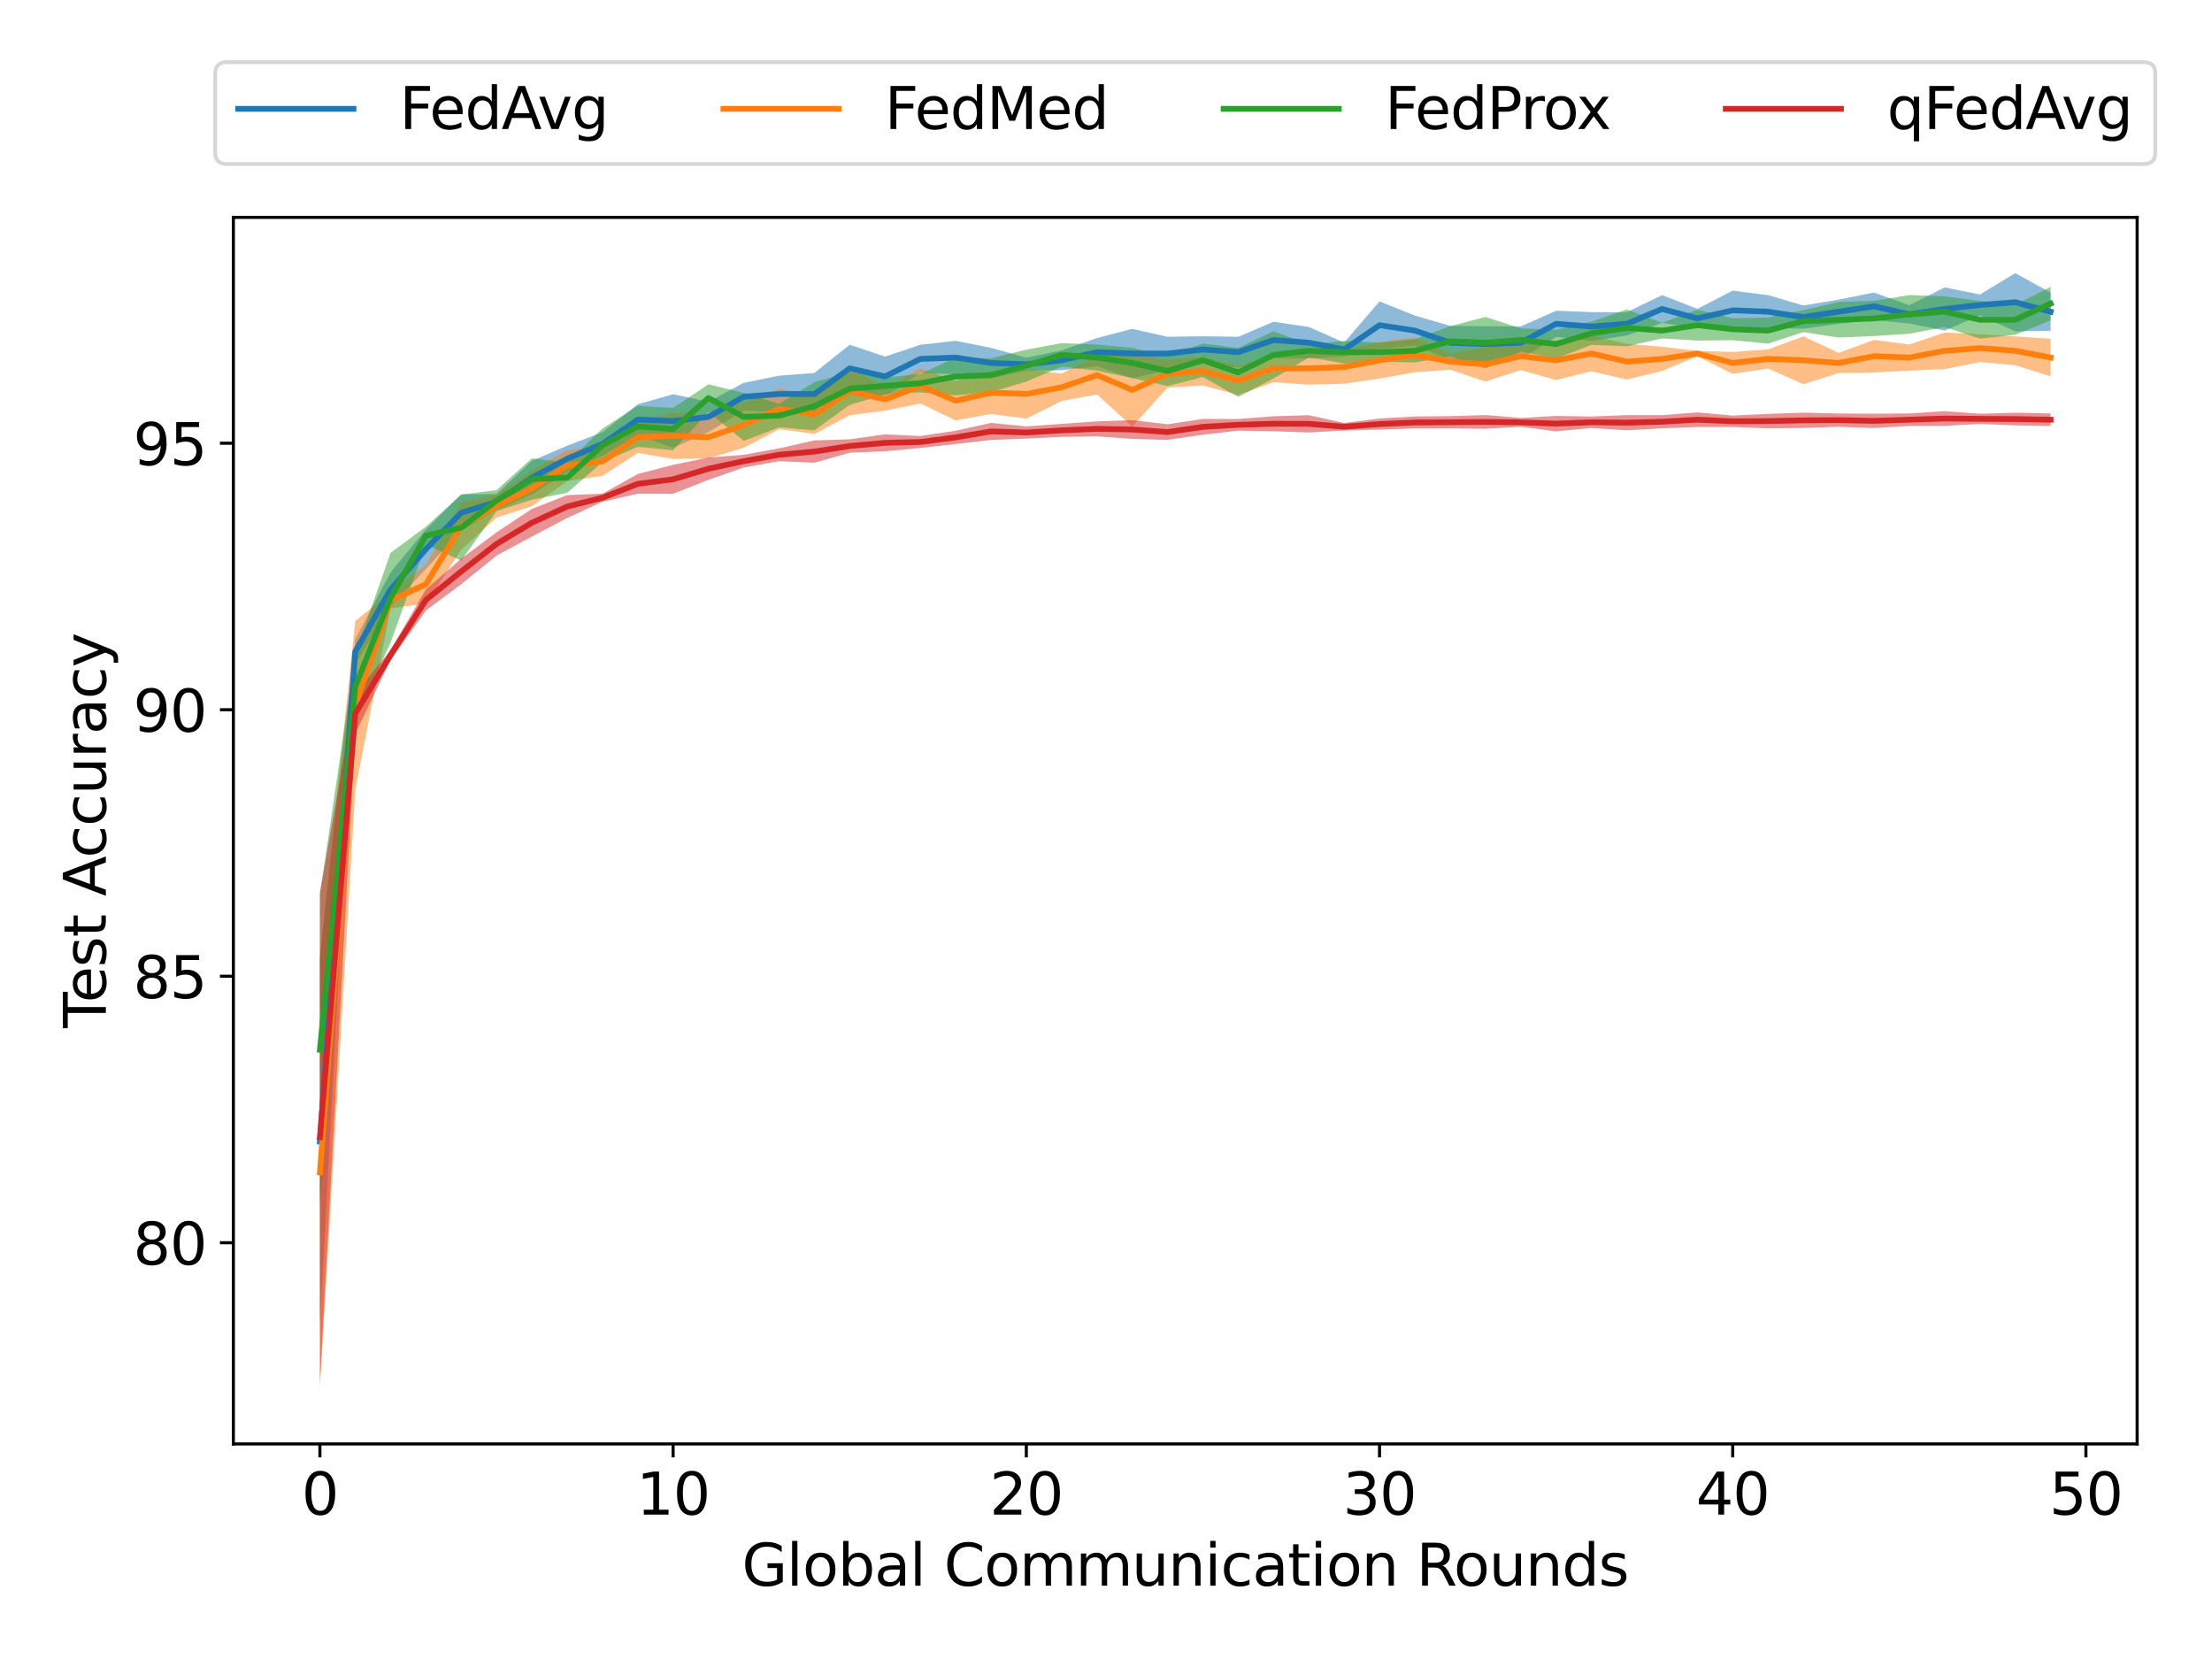 <?xml version="1.0" encoding="utf-8" standalone="no"?>
<!DOCTYPE svg PUBLIC "-//W3C//DTD SVG 1.1//EN"
  "http://www.w3.org/Graphics/SVG/1.1/DTD/svg11.dtd">
<svg height="432pt" version="1.1" viewBox="0 0 576 432" width="576pt" xmlns="http://www.w3.org/2000/svg" xmlns:xlink="http://www.w3.org/1999/xlink">
 <defs>
  <style type="text/css">*{stroke-linecap:butt;stroke-linejoin:round;}</style>
 </defs>
 <g id="figure_1">
  <g id="patch_1">
   <path d="M 0 432 
L 576 432 
L 576 0 
L 0 0 
z
" style="fill:#ffffff;"/>
  </g>
  <g id="axes_1">
   <g id="patch_2">
    <path d="M 60.77 376 
L 556.505 376 
L 556.505 56.602 
L 60.77 56.602 
z
" style="fill:#ffffff;"/>
   </g>
   <g id="PolyCollection_1">
    <path clip-path="url(#p94451d285b)" d="M 83.303 249.501 
L 83.303 345.005 
L 92.501 172.966 
L 101.698 158.045 
L 110.895 148.144 
L 120.093 138.284 
L 129.29 132.755 
L 138.487 128.771 
L 147.685 122.87 
L 156.882 118.661 
L 166.079 113.28 
L 175.277 116.599 
L 184.474 112.515 
L 193.671 106.918 
L 202.868 107.364 
L 212.066 108.086 
L 221.263 102.068 
L 230.46 103.194 
L 239.658 97.147 
L 248.855 97.471 
L 258.052 98.46 
L 267.25 96.589 
L 276.447 96.396 
L 285.644 95.391 
L 294.842 98.478 
L 304.039 96.417 
L 313.236 94.445 
L 322.433 95.712 
L 331.631 93.309 
L 340.828 93.343 
L 350.025 92.794 
L 359.223 90.865 
L 368.42 89.996 
L 377.617 93.634 
L 386.815 94.232 
L 396.012 93.491 
L 405.209 87.733 
L 414.407 88.781 
L 423.604 87.349 
L 432.801 84.079 
L 441.998 85.406 
L 451.196 85.953 
L 460.393 85.468 
L 469.59 85.592 
L 478.788 84.307 
L 487.985 83.342 
L 497.182 84.25 
L 506.38 86.084 
L 515.577 82.129 
L 524.774 86.29 
L 533.972 86.134 
L 533.972 76.195 
L 533.972 76.195 
L 524.774 71.12 
L 515.577 76.686 
L 506.38 74.84 
L 497.182 79.484 
L 487.985 76.176 
L 478.788 78.022 
L 469.59 79.547 
L 460.393 76.861 
L 451.196 75.673 
L 441.998 80.437 
L 432.801 76.844 
L 423.604 81.304 
L 414.407 81.278 
L 405.209 80.92 
L 396.012 85 
L 386.815 84.962 
L 377.617 84.857 
L 368.42 82.171 
L 359.223 78.492 
L 350.025 89.211 
L 340.828 85.148 
L 331.631 83.777 
L 322.433 87.699 
L 313.236 87.56 
L 304.039 87.696 
L 294.842 85.635 
L 285.644 88.02 
L 276.447 91.232 
L 267.25 93.146 
L 258.052 90.572 
L 248.855 88.751 
L 239.658 89.777 
L 230.46 92.866 
L 221.263 89.775 
L 212.066 97.109 
L 202.868 97.832 
L 193.671 99.683 
L 184.474 104.627 
L 175.277 102.651 
L 166.079 105.267 
L 156.882 112.535 
L 147.685 116.056 
L 138.487 119.994 
L 129.29 128.658 
L 120.093 128.751 
L 110.895 137.864 
L 101.698 149.046 
L 92.501 166.45 
L 83.303 249.501 
z
" style="fill:#1f77b4;fill-opacity:0.5;"/>
   </g>
   <g id="PolyCollection_2">
    <path clip-path="url(#p94451d285b)" d="M 83.303 249.186 
L 83.303 361.482 
L 92.501 205.834 
L 101.698 158.405 
L 110.895 157.183 
L 120.093 143.157 
L 129.29 134.783 
L 138.487 131.828 
L 147.685 125.287 
L 156.882 123.917 
L 166.079 117.939 
L 175.277 119.535 
L 184.474 119.352 
L 193.671 116.6 
L 202.868 111.745 
L 212.066 113.008 
L 221.263 108.121 
L 230.46 106.943 
L 239.658 105.071 
L 248.855 109.494 
L 258.052 107.802 
L 267.25 109.019 
L 276.447 104.424 
L 285.644 102.722 
L 294.842 111.076 
L 304.039 100.91 
L 313.236 100.376 
L 322.433 102.836 
L 331.631 99.539 
L 340.828 100.167 
L 350.025 99.931 
L 359.223 98.58 
L 368.42 96.935 
L 377.617 96.273 
L 386.815 99.367 
L 396.012 96.377 
L 405.209 98.954 
L 414.407 96.692 
L 423.604 98.826 
L 432.801 96.605 
L 441.998 92.759 
L 451.196 97.371 
L 460.393 95.947 
L 469.59 100.04 
L 478.788 97.146 
L 487.985 97.005 
L 497.182 96.517 
L 506.38 96.12 
L 515.577 94.269 
L 524.774 95.106 
L 533.972 98.005 
L 533.972 88.217 
L 533.972 88.217 
L 524.774 87.603 
L 515.577 87.034 
L 506.38 86.588 
L 497.182 89.704 
L 487.985 88.514 
L 478.788 91.887 
L 469.59 87.587 
L 460.393 90.978 
L 451.196 91.662 
L 441.998 91.354 
L 432.801 90.32 
L 423.604 89.504 
L 414.407 87.422 
L 405.209 88.674 
L 396.012 89.142 
L 386.815 90.368 
L 377.617 92.057 
L 368.42 87.881 
L 359.223 89.047 
L 350.025 91.21 
L 340.828 91.676 
L 331.631 92.304 
L 322.433 95.332 
L 313.236 92.873 
L 304.039 93.744 
L 294.842 92.011 
L 285.644 92.636 
L 276.447 97.258 
L 267.25 96.176 
L 258.052 96.691 
L 248.855 99.214 
L 239.658 95.908 
L 230.46 101.063 
L 221.263 95.669 
L 212.066 102.728 
L 202.868 101.181 
L 193.671 104.758 
L 184.474 108.33 
L 175.277 107.445 
L 166.079 109.744 
L 156.882 116.414 
L 147.685 117.153 
L 138.487 122.558 
L 129.29 128.738 
L 120.093 130.905 
L 110.895 147.097 
L 101.698 154.307 
L 92.501 161.691 
L 83.303 249.186 
z
" style="fill:#ff7f0e;fill-opacity:0.5;"/>
   </g>
   <g id="PolyCollection_3">
    <path clip-path="url(#p94451d285b)" d="M 83.303 232.982 
L 83.303 313.738 
L 92.501 187.421 
L 101.698 167.339 
L 110.895 141.821 
L 120.093 145.989 
L 129.29 133.077 
L 138.487 130.108 
L 147.685 128.326 
L 156.882 120.31 
L 166.079 116.359 
L 175.277 117.244 
L 184.474 107.235 
L 193.671 114.817 
L 202.868 111.283 
L 212.066 112.045 
L 221.263 105.438 
L 230.46 102.712 
L 239.658 102.17 
L 248.855 102.949 
L 258.052 102.067 
L 267.25 99.376 
L 276.447 95.471 
L 285.644 96.517 
L 294.842 98.46 
L 304.039 100.537 
L 313.236 98.174 
L 322.433 103.359 
L 331.631 98.554 
L 340.828 93.075 
L 350.025 94.645 
L 359.223 94.19 
L 368.42 94.377 
L 377.617 92.839 
L 386.815 95.968 
L 396.012 91.566 
L 405.209 93.349 
L 414.407 89.809 
L 423.604 90.173 
L 432.801 88.132 
L 441.998 88.684 
L 451.196 88.587 
L 460.393 89.49 
L 469.59 86.479 
L 478.788 87.907 
L 487.985 87.503 
L 497.182 86.91 
L 506.38 85.171 
L 515.577 88.167 
L 524.774 87.185 
L 533.972 83.417 
L 533.972 74.696 
L 533.972 74.696 
L 524.774 79.36 
L 515.577 78.379 
L 506.38 77.158 
L 497.182 76.824 
L 487.985 78.34 
L 478.788 78.638 
L 469.59 80.77 
L 460.393 82.677 
L 451.196 82.878 
L 441.998 80.672 
L 432.801 84.035 
L 423.604 80.589 
L 414.407 83.764 
L 405.209 85.846 
L 396.012 85.521 
L 386.815 82.524 
L 377.617 84.95 
L 368.42 88.331 
L 359.223 89.221 
L 350.025 88.766 
L 340.828 89.633 
L 331.631 86.262 
L 322.433 90.593 
L 313.236 89.453 
L 304.039 92.712 
L 294.842 90.572 
L 285.644 89.704 
L 276.447 89.345 
L 267.25 91.062 
L 258.052 93.29 
L 248.855 93.111 
L 239.658 97.404 
L 230.46 98.267 
L 221.263 96.947 
L 212.066 99.475 
L 202.868 105.156 
L 193.671 102.325 
L 184.474 100.069 
L 175.277 106.222 
L 166.079 105.702 
L 156.882 111.589 
L 147.685 120.438 
L 138.487 119.359 
L 129.29 127.634 
L 120.093 128.776 
L 110.895 137.16 
L 101.698 143.968 
L 92.501 170.266 
L 83.303 232.982 
z
" style="fill:#2ca02c;fill-opacity:0.5;"/>
   </g>
   <g id="PolyCollection_4">
    <path clip-path="url(#p94451d285b)" d="M 83.303 232.348 
L 83.303 359.902 
L 92.501 191.089 
L 101.698 171.851 
L 110.895 158.974 
L 120.093 152.14 
L 129.29 144.695 
L 138.487 139.734 
L 147.685 134.892 
L 156.882 130.654 
L 166.079 128.568 
L 175.277 128.571 
L 184.474 124.96 
L 193.671 121.746 
L 202.868 120.096 
L 212.066 120.497 
L 221.263 117.892 
L 230.46 117.517 
L 239.658 116.644 
L 248.855 115.623 
L 258.052 114.561 
L 267.25 114.207 
L 276.447 113.76 
L 285.644 113.624 
L 294.842 114.286 
L 304.039 114.542 
L 313.236 113.203 
L 322.433 112.142 
L 331.631 112.295 
L 340.828 112.621 
L 350.025 112.109 
L 359.223 111.874 
L 368.42 111.57 
L 377.617 111.54 
L 386.815 111.663 
L 396.012 111.134 
L 405.209 112.323 
L 414.407 111.453 
L 423.604 112.041 
L 432.801 111.532 
L 441.998 111.186 
L 451.196 111.198 
L 460.393 111.529 
L 469.59 111.446 
L 478.788 111.125 
L 487.985 111.459 
L 497.182 110.917 
L 506.38 110.901 
L 515.577 110.395 
L 524.774 110.772 
L 533.972 110.926 
L 533.972 107.65 
L 533.972 107.65 
L 524.774 107.471 
L 515.577 107.736 
L 506.38 107.064 
L 497.182 107.659 
L 487.985 107.727 
L 478.788 107.673 
L 469.59 107.463 
L 460.393 107.769 
L 451.196 108.211 
L 441.998 107.39 
L 432.801 108.098 
L 423.604 108.089 
L 414.407 108.455 
L 405.209 108.307 
L 396.012 108.829 
L 386.815 108.078 
L 377.617 108.368 
L 368.42 108.449 
L 359.223 108.978 
L 350.025 110.131 
L 340.828 108.12 
L 331.631 108.391 
L 322.433 109.098 
L 313.236 109.092 
L 304.039 110.474 
L 294.842 109.397 
L 285.644 109.726 
L 276.447 110.368 
L 267.25 111.031 
L 258.052 110.122 
L 248.855 112.169 
L 239.658 113.535 
L 230.46 113.106 
L 221.263 114.396 
L 212.066 114.678 
L 202.868 116.744 
L 193.671 118.426 
L 184.474 119.153 
L 175.277 121.038 
L 166.079 123.428 
L 156.882 128.559 
L 147.685 128.929 
L 138.487 132.525 
L 129.29 138.611 
L 120.093 145.49 
L 110.895 153.478 
L 101.698 169.303 
L 92.501 180.599 
L 83.303 232.348 
z
" style="fill:#d62728;fill-opacity:0.5;"/>
   </g>
   <g id="matplotlib.axis_1">
    <g id="xtick_1">
     <g id="line2d_1">
      <defs>
       <path d="M 0 0 
L 0 3.5 
" id="m88a5eed5be" style="stroke:#000000;stroke-width:0.8;"/>
      </defs>
      <g>
       <use style="stroke:#000000;stroke-width:0.8;" x="83.303" xlink:href="#m88a5eed5be" y="376"/>
      </g>
     </g>
     <g id="text_1">
      <!-- 0 -->
      <g transform="translate(78.532 394.398)scale(0.15 -0.15)">
       <defs>
        <path d="M 2034 4250 
Q 1547 4250 1301 3770 
Q 1056 3291 1056 2328 
Q 1056 1369 1301 889 
Q 1547 409 2034 409 
Q 2525 409 2770 889 
Q 3016 1369 3016 2328 
Q 3016 3291 2770 3770 
Q 2525 4250 2034 4250 
z
M 2034 4750 
Q 2819 4750 3233 4129 
Q 3647 3509 3647 2328 
Q 3647 1150 3233 529 
Q 2819 -91 2034 -91 
Q 1250 -91 836 529 
Q 422 1150 422 2328 
Q 422 3509 836 4129 
Q 1250 4750 2034 4750 
z
" id="DejaVuSans-30" transform="scale(0.016)"/>
       </defs>
       <use xlink:href="#DejaVuSans-30"/>
      </g>
     </g>
    </g>
    <g id="xtick_2">
     <g id="line2d_2">
      <g>
       <use style="stroke:#000000;stroke-width:0.8;" x="175.277" xlink:href="#m88a5eed5be" y="376"/>
      </g>
     </g>
     <g id="text_2">
      <!-- 10 -->
      <g transform="translate(165.733 394.398)scale(0.15 -0.15)">
       <defs>
        <path d="M 794 531 
L 1825 531 
L 1825 4091 
L 703 3866 
L 703 4441 
L 1819 4666 
L 2450 4666 
L 2450 531 
L 3481 531 
L 3481 0 
L 794 0 
L 794 531 
z
" id="DejaVuSans-31" transform="scale(0.016)"/>
       </defs>
       <use xlink:href="#DejaVuSans-31"/>
       <use x="63.623" xlink:href="#DejaVuSans-30"/>
      </g>
     </g>
    </g>
    <g id="xtick_3">
     <g id="line2d_3">
      <g>
       <use style="stroke:#000000;stroke-width:0.8;" x="267.25" xlink:href="#m88a5eed5be" y="376"/>
      </g>
     </g>
     <g id="text_3">
      <!-- 20 -->
      <g transform="translate(257.706 394.398)scale(0.15 -0.15)">
       <defs>
        <path d="M 1228 531 
L 3431 531 
L 3431 0 
L 469 0 
L 469 531 
Q 828 903 1448 1529 
Q 2069 2156 2228 2338 
Q 2531 2678 2651 2914 
Q 2772 3150 2772 3378 
Q 2772 3750 2511 3984 
Q 2250 4219 1831 4219 
Q 1534 4219 1204 4116 
Q 875 4013 500 3803 
L 500 4441 
Q 881 4594 1212 4672 
Q 1544 4750 1819 4750 
Q 2544 4750 2975 4387 
Q 3406 4025 3406 3419 
Q 3406 3131 3298 2873 
Q 3191 2616 2906 2266 
Q 2828 2175 2409 1742 
Q 1991 1309 1228 531 
z
" id="DejaVuSans-32" transform="scale(0.016)"/>
       </defs>
       <use xlink:href="#DejaVuSans-32"/>
       <use x="63.623" xlink:href="#DejaVuSans-30"/>
      </g>
     </g>
    </g>
    <g id="xtick_4">
     <g id="line2d_4">
      <g>
       <use style="stroke:#000000;stroke-width:0.8;" x="359.223" xlink:href="#m88a5eed5be" y="376"/>
      </g>
     </g>
     <g id="text_4">
      <!-- 30 -->
      <g transform="translate(349.679 394.398)scale(0.15 -0.15)">
       <defs>
        <path d="M 2597 2516 
Q 3050 2419 3304 2112 
Q 3559 1806 3559 1356 
Q 3559 666 3084 287 
Q 2609 -91 1734 -91 
Q 1441 -91 1130 -33 
Q 819 25 488 141 
L 488 750 
Q 750 597 1062 519 
Q 1375 441 1716 441 
Q 2309 441 2620 675 
Q 2931 909 2931 1356 
Q 2931 1769 2642 2001 
Q 2353 2234 1838 2234 
L 1294 2234 
L 1294 2753 
L 1863 2753 
Q 2328 2753 2575 2939 
Q 2822 3125 2822 3475 
Q 2822 3834 2567 4026 
Q 2313 4219 1838 4219 
Q 1578 4219 1281 4162 
Q 984 4106 628 3988 
L 628 4550 
Q 988 4650 1302 4700 
Q 1616 4750 1894 4750 
Q 2613 4750 3031 4423 
Q 3450 4097 3450 3541 
Q 3450 3153 3228 2886 
Q 3006 2619 2597 2516 
z
" id="DejaVuSans-33" transform="scale(0.016)"/>
       </defs>
       <use xlink:href="#DejaVuSans-33"/>
       <use x="63.623" xlink:href="#DejaVuSans-30"/>
      </g>
     </g>
    </g>
    <g id="xtick_5">
     <g id="line2d_5">
      <g>
       <use style="stroke:#000000;stroke-width:0.8;" x="451.196" xlink:href="#m88a5eed5be" y="376"/>
      </g>
     </g>
     <g id="text_5">
      <!-- 40 -->
      <g transform="translate(441.652 394.398)scale(0.15 -0.15)">
       <defs>
        <path d="M 2419 4116 
L 825 1625 
L 2419 1625 
L 2419 4116 
z
M 2253 4666 
L 3047 4666 
L 3047 1625 
L 3713 1625 
L 3713 1100 
L 3047 1100 
L 3047 0 
L 2419 0 
L 2419 1100 
L 313 1100 
L 313 1709 
L 2253 4666 
z
" id="DejaVuSans-34" transform="scale(0.016)"/>
       </defs>
       <use xlink:href="#DejaVuSans-34"/>
       <use x="63.623" xlink:href="#DejaVuSans-30"/>
      </g>
     </g>
    </g>
    <g id="xtick_6">
     <g id="line2d_6">
      <g>
       <use style="stroke:#000000;stroke-width:0.8;" x="543.169" xlink:href="#m88a5eed5be" y="376"/>
      </g>
     </g>
     <g id="text_6">
      <!-- 50 -->
      <g transform="translate(533.625 394.398)scale(0.15 -0.15)">
       <defs>
        <path d="M 691 4666 
L 3169 4666 
L 3169 4134 
L 1269 4134 
L 1269 2991 
Q 1406 3038 1543 3061 
Q 1681 3084 1819 3084 
Q 2600 3084 3056 2656 
Q 3513 2228 3513 1497 
Q 3513 744 3044 326 
Q 2575 -91 1722 -91 
Q 1428 -91 1123 -41 
Q 819 9 494 109 
L 494 744 
Q 775 591 1075 516 
Q 1375 441 1709 441 
Q 2250 441 2565 725 
Q 2881 1009 2881 1497 
Q 2881 1984 2565 2268 
Q 2250 2553 1709 2553 
Q 1456 2553 1204 2497 
Q 953 2441 691 2322 
L 691 4666 
z
" id="DejaVuSans-35" transform="scale(0.016)"/>
       </defs>
       <use xlink:href="#DejaVuSans-35"/>
       <use x="63.623" xlink:href="#DejaVuSans-30"/>
      </g>
     </g>
    </g>
    <g id="text_7">
     <!-- Global Communication Rounds -->
     <g transform="translate(193.195 412.915)scale(0.15 -0.15)">
      <defs>
       <path d="M 3809 666 
L 3809 1919 
L 2778 1919 
L 2778 2438 
L 4434 2438 
L 4434 434 
Q 4069 175 3628 42 
Q 3188 -91 2688 -91 
Q 1594 -91 976 548 
Q 359 1188 359 2328 
Q 359 3472 976 4111 
Q 1594 4750 2688 4750 
Q 3144 4750 3555 4637 
Q 3966 4525 4313 4306 
L 4313 3634 
Q 3963 3931 3569 4081 
Q 3175 4231 2741 4231 
Q 1884 4231 1454 3753 
Q 1025 3275 1025 2328 
Q 1025 1384 1454 906 
Q 1884 428 2741 428 
Q 3075 428 3337 486 
Q 3600 544 3809 666 
z
" id="DejaVuSans-47" transform="scale(0.016)"/>
       <path d="M 603 4863 
L 1178 4863 
L 1178 0 
L 603 0 
L 603 4863 
z
" id="DejaVuSans-6c" transform="scale(0.016)"/>
       <path d="M 1959 3097 
Q 1497 3097 1228 2736 
Q 959 2375 959 1747 
Q 959 1119 1226 758 
Q 1494 397 1959 397 
Q 2419 397 2687 759 
Q 2956 1122 2956 1747 
Q 2956 2369 2687 2733 
Q 2419 3097 1959 3097 
z
M 1959 3584 
Q 2709 3584 3137 3096 
Q 3566 2609 3566 1747 
Q 3566 888 3137 398 
Q 2709 -91 1959 -91 
Q 1206 -91 779 398 
Q 353 888 353 1747 
Q 353 2609 779 3096 
Q 1206 3584 1959 3584 
z
" id="DejaVuSans-6f" transform="scale(0.016)"/>
       <path d="M 3116 1747 
Q 3116 2381 2855 2742 
Q 2594 3103 2138 3103 
Q 1681 3103 1420 2742 
Q 1159 2381 1159 1747 
Q 1159 1113 1420 752 
Q 1681 391 2138 391 
Q 2594 391 2855 752 
Q 3116 1113 3116 1747 
z
M 1159 2969 
Q 1341 3281 1617 3432 
Q 1894 3584 2278 3584 
Q 2916 3584 3314 3078 
Q 3713 2572 3713 1747 
Q 3713 922 3314 415 
Q 2916 -91 2278 -91 
Q 1894 -91 1617 61 
Q 1341 213 1159 525 
L 1159 0 
L 581 0 
L 581 4863 
L 1159 4863 
L 1159 2969 
z
" id="DejaVuSans-62" transform="scale(0.016)"/>
       <path d="M 2194 1759 
Q 1497 1759 1228 1600 
Q 959 1441 959 1056 
Q 959 750 1161 570 
Q 1363 391 1709 391 
Q 2188 391 2477 730 
Q 2766 1069 2766 1631 
L 2766 1759 
L 2194 1759 
z
M 3341 1997 
L 3341 0 
L 2766 0 
L 2766 531 
Q 2569 213 2275 61 
Q 1981 -91 1556 -91 
Q 1019 -91 701 211 
Q 384 513 384 1019 
Q 384 1609 779 1909 
Q 1175 2209 1959 2209 
L 2766 2209 
L 2766 2266 
Q 2766 2663 2505 2880 
Q 2244 3097 1772 3097 
Q 1472 3097 1187 3025 
Q 903 2953 641 2809 
L 641 3341 
Q 956 3463 1253 3523 
Q 1550 3584 1831 3584 
Q 2591 3584 2966 3190 
Q 3341 2797 3341 1997 
z
" id="DejaVuSans-61" transform="scale(0.016)"/>
       <path id="DejaVuSans-20" transform="scale(0.016)"/>
       <path d="M 4122 4306 
L 4122 3641 
Q 3803 3938 3442 4084 
Q 3081 4231 2675 4231 
Q 1875 4231 1450 3742 
Q 1025 3253 1025 2328 
Q 1025 1406 1450 917 
Q 1875 428 2675 428 
Q 3081 428 3442 575 
Q 3803 722 4122 1019 
L 4122 359 
Q 3791 134 3420 21 
Q 3050 -91 2638 -91 
Q 1578 -91 968 557 
Q 359 1206 359 2328 
Q 359 3453 968 4101 
Q 1578 4750 2638 4750 
Q 3056 4750 3426 4639 
Q 3797 4528 4122 4306 
z
" id="DejaVuSans-43" transform="scale(0.016)"/>
       <path d="M 3328 2828 
Q 3544 3216 3844 3400 
Q 4144 3584 4550 3584 
Q 5097 3584 5394 3201 
Q 5691 2819 5691 2113 
L 5691 0 
L 5113 0 
L 5113 2094 
Q 5113 2597 4934 2840 
Q 4756 3084 4391 3084 
Q 3944 3084 3684 2787 
Q 3425 2491 3425 1978 
L 3425 0 
L 2847 0 
L 2847 2094 
Q 2847 2600 2669 2842 
Q 2491 3084 2119 3084 
Q 1678 3084 1418 2786 
Q 1159 2488 1159 1978 
L 1159 0 
L 581 0 
L 581 3500 
L 1159 3500 
L 1159 2956 
Q 1356 3278 1631 3431 
Q 1906 3584 2284 3584 
Q 2666 3584 2933 3390 
Q 3200 3197 3328 2828 
z
" id="DejaVuSans-6d" transform="scale(0.016)"/>
       <path d="M 544 1381 
L 544 3500 
L 1119 3500 
L 1119 1403 
Q 1119 906 1312 657 
Q 1506 409 1894 409 
Q 2359 409 2629 706 
Q 2900 1003 2900 1516 
L 2900 3500 
L 3475 3500 
L 3475 0 
L 2900 0 
L 2900 538 
Q 2691 219 2414 64 
Q 2138 -91 1772 -91 
Q 1169 -91 856 284 
Q 544 659 544 1381 
z
M 1991 3584 
L 1991 3584 
z
" id="DejaVuSans-75" transform="scale(0.016)"/>
       <path d="M 3513 2113 
L 3513 0 
L 2938 0 
L 2938 2094 
Q 2938 2591 2744 2837 
Q 2550 3084 2163 3084 
Q 1697 3084 1428 2787 
Q 1159 2491 1159 1978 
L 1159 0 
L 581 0 
L 581 3500 
L 1159 3500 
L 1159 2956 
Q 1366 3272 1645 3428 
Q 1925 3584 2291 3584 
Q 2894 3584 3203 3211 
Q 3513 2838 3513 2113 
z
" id="DejaVuSans-6e" transform="scale(0.016)"/>
       <path d="M 603 3500 
L 1178 3500 
L 1178 0 
L 603 0 
L 603 3500 
z
M 603 4863 
L 1178 4863 
L 1178 4134 
L 603 4134 
L 603 4863 
z
" id="DejaVuSans-69" transform="scale(0.016)"/>
       <path d="M 3122 3366 
L 3122 2828 
Q 2878 2963 2633 3030 
Q 2388 3097 2138 3097 
Q 1578 3097 1268 2742 
Q 959 2388 959 1747 
Q 959 1106 1268 751 
Q 1578 397 2138 397 
Q 2388 397 2633 464 
Q 2878 531 3122 666 
L 3122 134 
Q 2881 22 2623 -34 
Q 2366 -91 2075 -91 
Q 1284 -91 818 406 
Q 353 903 353 1747 
Q 353 2603 823 3093 
Q 1294 3584 2113 3584 
Q 2378 3584 2631 3529 
Q 2884 3475 3122 3366 
z
" id="DejaVuSans-63" transform="scale(0.016)"/>
       <path d="M 1172 4494 
L 1172 3500 
L 2356 3500 
L 2356 3053 
L 1172 3053 
L 1172 1153 
Q 1172 725 1289 603 
Q 1406 481 1766 481 
L 2356 481 
L 2356 0 
L 1766 0 
Q 1100 0 847 248 
Q 594 497 594 1153 
L 594 3053 
L 172 3053 
L 172 3500 
L 594 3500 
L 594 4494 
L 1172 4494 
z
" id="DejaVuSans-74" transform="scale(0.016)"/>
       <path d="M 2841 2188 
Q 3044 2119 3236 1894 
Q 3428 1669 3622 1275 
L 4263 0 
L 3584 0 
L 2988 1197 
Q 2756 1666 2539 1819 
Q 2322 1972 1947 1972 
L 1259 1972 
L 1259 0 
L 628 0 
L 628 4666 
L 2053 4666 
Q 2853 4666 3247 4331 
Q 3641 3997 3641 3322 
Q 3641 2881 3436 2590 
Q 3231 2300 2841 2188 
z
M 1259 4147 
L 1259 2491 
L 2053 2491 
Q 2509 2491 2742 2702 
Q 2975 2913 2975 3322 
Q 2975 3731 2742 3939 
Q 2509 4147 2053 4147 
L 1259 4147 
z
" id="DejaVuSans-52" transform="scale(0.016)"/>
       <path d="M 2906 2969 
L 2906 4863 
L 3481 4863 
L 3481 0 
L 2906 0 
L 2906 525 
Q 2725 213 2448 61 
Q 2172 -91 1784 -91 
Q 1150 -91 751 415 
Q 353 922 353 1747 
Q 353 2572 751 3078 
Q 1150 3584 1784 3584 
Q 2172 3584 2448 3432 
Q 2725 3281 2906 2969 
z
M 947 1747 
Q 947 1113 1208 752 
Q 1469 391 1925 391 
Q 2381 391 2643 752 
Q 2906 1113 2906 1747 
Q 2906 2381 2643 2742 
Q 2381 3103 1925 3103 
Q 1469 3103 1208 2742 
Q 947 2381 947 1747 
z
" id="DejaVuSans-64" transform="scale(0.016)"/>
       <path d="M 2834 3397 
L 2834 2853 
Q 2591 2978 2328 3040 
Q 2066 3103 1784 3103 
Q 1356 3103 1142 2972 
Q 928 2841 928 2578 
Q 928 2378 1081 2264 
Q 1234 2150 1697 2047 
L 1894 2003 
Q 2506 1872 2764 1633 
Q 3022 1394 3022 966 
Q 3022 478 2636 193 
Q 2250 -91 1575 -91 
Q 1294 -91 989 -36 
Q 684 19 347 128 
L 347 722 
Q 666 556 975 473 
Q 1284 391 1588 391 
Q 1994 391 2212 530 
Q 2431 669 2431 922 
Q 2431 1156 2273 1281 
Q 2116 1406 1581 1522 
L 1381 1569 
Q 847 1681 609 1914 
Q 372 2147 372 2553 
Q 372 3047 722 3315 
Q 1072 3584 1716 3584 
Q 2034 3584 2315 3537 
Q 2597 3491 2834 3397 
z
" id="DejaVuSans-73" transform="scale(0.016)"/>
      </defs>
      <use xlink:href="#DejaVuSans-47"/>
      <use x="77.49" xlink:href="#DejaVuSans-6c"/>
      <use x="105.273" xlink:href="#DejaVuSans-6f"/>
      <use x="166.455" xlink:href="#DejaVuSans-62"/>
      <use x="229.932" xlink:href="#DejaVuSans-61"/>
      <use x="291.211" xlink:href="#DejaVuSans-6c"/>
      <use x="318.994" xlink:href="#DejaVuSans-20"/>
      <use x="350.781" xlink:href="#DejaVuSans-43"/>
      <use x="420.605" xlink:href="#DejaVuSans-6f"/>
      <use x="481.787" xlink:href="#DejaVuSans-6d"/>
      <use x="579.199" xlink:href="#DejaVuSans-6d"/>
      <use x="676.611" xlink:href="#DejaVuSans-75"/>
      <use x="739.99" xlink:href="#DejaVuSans-6e"/>
      <use x="803.369" xlink:href="#DejaVuSans-69"/>
      <use x="831.152" xlink:href="#DejaVuSans-63"/>
      <use x="886.133" xlink:href="#DejaVuSans-61"/>
      <use x="947.412" xlink:href="#DejaVuSans-74"/>
      <use x="986.621" xlink:href="#DejaVuSans-69"/>
      <use x="1014.404" xlink:href="#DejaVuSans-6f"/>
      <use x="1075.586" xlink:href="#DejaVuSans-6e"/>
      <use x="1138.965" xlink:href="#DejaVuSans-20"/>
      <use x="1170.752" xlink:href="#DejaVuSans-52"/>
      <use x="1235.734" xlink:href="#DejaVuSans-6f"/>
      <use x="1296.916" xlink:href="#DejaVuSans-75"/>
      <use x="1360.295" xlink:href="#DejaVuSans-6e"/>
      <use x="1423.674" xlink:href="#DejaVuSans-64"/>
      <use x="1487.15" xlink:href="#DejaVuSans-73"/>
     </g>
    </g>
   </g>
   <g id="matplotlib.axis_2">
    <g id="ytick_1">
     <g id="line2d_7">
      <defs>
       <path d="M 0 0 
L -3.5 0 
" id="m9b475c1fd0" style="stroke:#000000;stroke-width:0.8;"/>
      </defs>
      <g>
       <use style="stroke:#000000;stroke-width:0.8;" x="60.77" xlink:href="#m9b475c1fd0" y="323.605"/>
      </g>
     </g>
     <g id="text_8">
      <!-- 80 -->
      <g transform="translate(34.682 329.304)scale(0.15 -0.15)">
       <defs>
        <path d="M 2034 2216 
Q 1584 2216 1326 1975 
Q 1069 1734 1069 1313 
Q 1069 891 1326 650 
Q 1584 409 2034 409 
Q 2484 409 2743 651 
Q 3003 894 3003 1313 
Q 3003 1734 2745 1975 
Q 2488 2216 2034 2216 
z
M 1403 2484 
Q 997 2584 770 2862 
Q 544 3141 544 3541 
Q 544 4100 942 4425 
Q 1341 4750 2034 4750 
Q 2731 4750 3128 4425 
Q 3525 4100 3525 3541 
Q 3525 3141 3298 2862 
Q 3072 2584 2669 2484 
Q 3125 2378 3379 2068 
Q 3634 1759 3634 1313 
Q 3634 634 3220 271 
Q 2806 -91 2034 -91 
Q 1263 -91 848 271 
Q 434 634 434 1313 
Q 434 1759 690 2068 
Q 947 2378 1403 2484 
z
M 1172 3481 
Q 1172 3119 1398 2916 
Q 1625 2713 2034 2713 
Q 2441 2713 2670 2916 
Q 2900 3119 2900 3481 
Q 2900 3844 2670 4047 
Q 2441 4250 2034 4250 
Q 1625 4250 1398 4047 
Q 1172 3844 1172 3481 
z
" id="DejaVuSans-38" transform="scale(0.016)"/>
       </defs>
       <use xlink:href="#DejaVuSans-38"/>
       <use x="63.623" xlink:href="#DejaVuSans-30"/>
      </g>
     </g>
    </g>
    <g id="ytick_2">
     <g id="line2d_8">
      <g>
       <use style="stroke:#000000;stroke-width:0.8;" x="60.77" xlink:href="#m9b475c1fd0" y="254.211"/>
      </g>
     </g>
     <g id="text_9">
      <!-- 85 -->
      <g transform="translate(34.682 259.91)scale(0.15 -0.15)">
       <use xlink:href="#DejaVuSans-38"/>
       <use x="63.623" xlink:href="#DejaVuSans-35"/>
      </g>
     </g>
    </g>
    <g id="ytick_3">
     <g id="line2d_9">
      <g>
       <use style="stroke:#000000;stroke-width:0.8;" x="60.77" xlink:href="#m9b475c1fd0" y="184.817"/>
      </g>
     </g>
     <g id="text_10">
      <!-- 90 -->
      <g transform="translate(34.682 190.515)scale(0.15 -0.15)">
       <defs>
        <path d="M 703 97 
L 703 672 
Q 941 559 1184 500 
Q 1428 441 1663 441 
Q 2288 441 2617 861 
Q 2947 1281 2994 2138 
Q 2813 1869 2534 1725 
Q 2256 1581 1919 1581 
Q 1219 1581 811 2004 
Q 403 2428 403 3163 
Q 403 3881 828 4315 
Q 1253 4750 1959 4750 
Q 2769 4750 3195 4129 
Q 3622 3509 3622 2328 
Q 3622 1225 3098 567 
Q 2575 -91 1691 -91 
Q 1453 -91 1209 -44 
Q 966 3 703 97 
z
M 1959 2075 
Q 2384 2075 2632 2365 
Q 2881 2656 2881 3163 
Q 2881 3666 2632 3958 
Q 2384 4250 1959 4250 
Q 1534 4250 1286 3958 
Q 1038 3666 1038 3163 
Q 1038 2656 1286 2365 
Q 1534 2075 1959 2075 
z
" id="DejaVuSans-39" transform="scale(0.016)"/>
       </defs>
       <use xlink:href="#DejaVuSans-39"/>
       <use x="63.623" xlink:href="#DejaVuSans-30"/>
      </g>
     </g>
    </g>
    <g id="ytick_4">
     <g id="line2d_10">
      <g>
       <use style="stroke:#000000;stroke-width:0.8;" x="60.77" xlink:href="#m9b475c1fd0" y="115.422"/>
      </g>
     </g>
     <g id="text_11">
      <!-- 95 -->
      <g transform="translate(34.682 121.121)scale(0.15 -0.15)">
       <use xlink:href="#DejaVuSans-39"/>
       <use x="63.623" xlink:href="#DejaVuSans-35"/>
      </g>
     </g>
    </g>
    <g id="text_12">
     <!-- Test Accuracy -->
     <g transform="translate(27.563 267.695)rotate(-90)scale(0.15 -0.15)">
      <defs>
       <path d="M -19 4666 
L 3928 4666 
L 3928 4134 
L 2272 4134 
L 2272 0 
L 1638 0 
L 1638 4134 
L -19 4134 
L -19 4666 
z
" id="DejaVuSans-54" transform="scale(0.016)"/>
       <path d="M 3597 1894 
L 3597 1613 
L 953 1613 
Q 991 1019 1311 708 
Q 1631 397 2203 397 
Q 2534 397 2845 478 
Q 3156 559 3463 722 
L 3463 178 
Q 3153 47 2828 -22 
Q 2503 -91 2169 -91 
Q 1331 -91 842 396 
Q 353 884 353 1716 
Q 353 2575 817 3079 
Q 1281 3584 2069 3584 
Q 2775 3584 3186 3129 
Q 3597 2675 3597 1894 
z
M 3022 2063 
Q 3016 2534 2758 2815 
Q 2500 3097 2075 3097 
Q 1594 3097 1305 2825 
Q 1016 2553 972 2059 
L 3022 2063 
z
" id="DejaVuSans-65" transform="scale(0.016)"/>
       <path d="M 2188 4044 
L 1331 1722 
L 3047 1722 
L 2188 4044 
z
M 1831 4666 
L 2547 4666 
L 4325 0 
L 3669 0 
L 3244 1197 
L 1141 1197 
L 716 0 
L 50 0 
L 1831 4666 
z
" id="DejaVuSans-41" transform="scale(0.016)"/>
       <path d="M 2631 2963 
Q 2534 3019 2420 3045 
Q 2306 3072 2169 3072 
Q 1681 3072 1420 2755 
Q 1159 2438 1159 1844 
L 1159 0 
L 581 0 
L 581 3500 
L 1159 3500 
L 1159 2956 
Q 1341 3275 1631 3429 
Q 1922 3584 2338 3584 
Q 2397 3584 2469 3576 
Q 2541 3569 2628 3553 
L 2631 2963 
z
" id="DejaVuSans-72" transform="scale(0.016)"/>
       <path d="M 2059 -325 
Q 1816 -950 1584 -1140 
Q 1353 -1331 966 -1331 
L 506 -1331 
L 506 -850 
L 844 -850 
Q 1081 -850 1212 -737 
Q 1344 -625 1503 -206 
L 1606 56 
L 191 3500 
L 800 3500 
L 1894 763 
L 2988 3500 
L 3597 3500 
L 2059 -325 
z
" id="DejaVuSans-79" transform="scale(0.016)"/>
      </defs>
      <use xlink:href="#DejaVuSans-54"/>
      <use x="44.084" xlink:href="#DejaVuSans-65"/>
      <use x="105.607" xlink:href="#DejaVuSans-73"/>
      <use x="157.707" xlink:href="#DejaVuSans-74"/>
      <use x="196.916" xlink:href="#DejaVuSans-20"/>
      <use x="228.703" xlink:href="#DejaVuSans-41"/>
      <use x="295.361" xlink:href="#DejaVuSans-63"/>
      <use x="350.342" xlink:href="#DejaVuSans-63"/>
      <use x="405.322" xlink:href="#DejaVuSans-75"/>
      <use x="468.701" xlink:href="#DejaVuSans-72"/>
      <use x="509.814" xlink:href="#DejaVuSans-61"/>
      <use x="571.094" xlink:href="#DejaVuSans-63"/>
      <use x="626.074" xlink:href="#DejaVuSans-79"/>
     </g>
    </g>
   </g>
   <g id="line2d_11">
    <path clip-path="url(#p94451d285b)" d="M 83.303 297.253 
L 92.501 169.708 
L 101.698 153.545 
L 110.895 143.004 
L 120.093 133.518 
L 129.29 130.707 
L 138.487 124.382 
L 147.685 119.463 
L 156.882 115.598 
L 166.079 109.274 
L 175.277 109.625 
L 184.474 108.571 
L 193.671 103.3 
L 202.868 102.598 
L 212.066 102.598 
L 221.263 95.922 
L 230.46 98.03 
L 239.658 93.462 
L 248.855 93.111 
L 258.052 94.516 
L 267.25 94.868 
L 276.447 93.814 
L 285.644 91.705 
L 294.842 92.057 
L 304.039 92.057 
L 313.236 91.003 
L 322.433 91.705 
L 331.631 88.543 
L 340.828 89.246 
L 350.025 91.003 
L 359.223 84.678 
L 368.42 86.084 
L 377.617 89.246 
L 386.815 89.597 
L 396.012 89.246 
L 405.209 84.327 
L 414.407 85.03 
L 423.604 84.327 
L 432.801 80.462 
L 441.998 82.921 
L 451.196 80.813 
L 460.393 81.165 
L 469.59 82.57 
L 478.788 81.165 
L 487.985 79.759 
L 497.182 81.867 
L 506.38 80.462 
L 515.577 79.408 
L 524.774 78.705 
L 533.972 81.165 
" style="fill:none;stroke:#1f77b4;stroke-linecap:square;stroke-width:1.5;"/>
   </g>
   <g id="line2d_12">
    <path clip-path="url(#p94451d285b)" d="M 83.303 305.334 
L 92.501 183.763 
L 101.698 156.356 
L 110.895 152.14 
L 120.093 137.031 
L 129.29 131.761 
L 138.487 127.193 
L 147.685 121.22 
L 156.882 120.166 
L 166.079 113.841 
L 175.277 113.49 
L 184.474 113.841 
L 193.671 110.679 
L 202.868 106.463 
L 212.066 107.868 
L 221.263 101.895 
L 230.46 104.003 
L 239.658 100.489 
L 248.855 104.354 
L 258.052 102.246 
L 267.25 102.598 
L 276.447 100.841 
L 285.644 97.679 
L 294.842 101.544 
L 304.039 97.327 
L 313.236 96.624 
L 322.433 99.084 
L 331.631 95.922 
L 340.828 95.922 
L 350.025 95.57 
L 359.223 93.814 
L 368.42 92.408 
L 377.617 94.165 
L 386.815 94.868 
L 396.012 92.759 
L 405.209 93.814 
L 414.407 92.057 
L 423.604 94.165 
L 432.801 93.462 
L 441.998 92.057 
L 451.196 94.516 
L 460.393 93.462 
L 469.59 93.814 
L 478.788 94.516 
L 487.985 92.759 
L 497.182 93.111 
L 506.38 91.354 
L 515.577 90.651 
L 524.774 91.354 
L 533.972 93.111 
" style="fill:none;stroke:#ff7f0e;stroke-linecap:square;stroke-width:1.5;"/>
   </g>
   <g id="line2d_13">
    <path clip-path="url(#p94451d285b)" d="M 83.303 273.36 
L 92.501 178.843 
L 101.698 155.653 
L 110.895 139.491 
L 120.093 137.383 
L 129.29 130.355 
L 138.487 124.734 
L 147.685 124.382 
L 156.882 115.949 
L 166.079 111.03 
L 175.277 111.733 
L 184.474 103.652 
L 193.671 108.571 
L 202.868 108.219 
L 212.066 105.76 
L 221.263 101.192 
L 230.46 100.489 
L 239.658 99.787 
L 248.855 98.03 
L 258.052 97.679 
L 267.25 95.219 
L 276.447 92.408 
L 285.644 93.111 
L 294.842 94.516 
L 304.039 96.624 
L 313.236 93.814 
L 322.433 96.976 
L 331.631 92.408 
L 340.828 91.354 
L 350.025 91.705 
L 359.223 91.705 
L 368.42 91.354 
L 377.617 88.894 
L 386.815 89.246 
L 396.012 88.543 
L 405.209 89.597 
L 414.407 86.786 
L 423.604 85.381 
L 432.801 86.084 
L 441.998 84.678 
L 451.196 85.732 
L 460.393 86.084 
L 469.59 83.624 
L 478.788 83.273 
L 487.985 82.921 
L 497.182 81.867 
L 506.38 81.165 
L 515.577 83.273 
L 524.774 83.273 
L 533.972 79.056 
" style="fill:none;stroke:#2ca02c;stroke-linecap:square;stroke-width:1.5;"/>
   </g>
   <g id="line2d_14">
    <path clip-path="url(#p94451d285b)" d="M 83.303 296.125 
L 92.501 185.844 
L 101.698 170.577 
L 110.895 156.226 
L 120.093 148.815 
L 129.29 141.653 
L 138.487 136.13 
L 147.685 131.91 
L 156.882 129.607 
L 166.079 125.998 
L 175.277 124.805 
L 184.474 122.056 
L 193.671 120.086 
L 202.868 118.42 
L 212.066 117.588 
L 221.263 116.144 
L 230.46 115.311 
L 239.658 115.089 
L 248.855 113.896 
L 258.052 112.341 
L 267.25 112.619 
L 276.447 112.064 
L 285.644 111.675 
L 294.842 111.842 
L 304.039 112.508 
L 313.236 111.148 
L 322.433 110.62 
L 331.631 110.343 
L 340.828 110.371 
L 350.025 111.12 
L 359.223 110.426 
L 368.42 110.01 
L 377.617 109.954 
L 386.815 109.871 
L 396.012 109.982 
L 405.209 110.315 
L 414.407 109.954 
L 423.604 110.065 
L 432.801 109.815 
L 441.998 109.288 
L 451.196 109.704 
L 460.393 109.649 
L 469.59 109.455 
L 478.788 109.399 
L 487.985 109.593 
L 497.182 109.288 
L 506.38 108.983 
L 515.577 109.066 
L 524.774 109.121 
L 533.972 109.288 
" style="fill:none;stroke:#d62728;stroke-linecap:square;stroke-width:1.5;"/>
   </g>
   <g id="patch_3">
    <path d="M 60.77 376 
L 60.77 56.602 
" style="fill:none;stroke:#000000;stroke-linecap:square;stroke-linejoin:miter;stroke-width:0.8;"/>
   </g>
   <g id="patch_4">
    <path d="M 556.505 376 
L 556.505 56.602 
" style="fill:none;stroke:#000000;stroke-linecap:square;stroke-linejoin:miter;stroke-width:0.8;"/>
   </g>
   <g id="patch_5">
    <path d="M 60.77 376 
L 556.505 376 
" style="fill:none;stroke:#000000;stroke-linecap:square;stroke-linejoin:miter;stroke-width:0.8;"/>
   </g>
   <g id="patch_6">
    <path d="M 60.77 56.602 
L 556.505 56.602 
" style="fill:none;stroke:#000000;stroke-linecap:square;stroke-linejoin:miter;stroke-width:0.8;"/>
   </g>
   <g id="legend_1">
    <g id="patch_7">
     <path d="M 59.04 42.709 
L 558.235 42.709 
Q 561.235 42.709 561.235 39.709 
L 561.235 19.192 
Q 561.235 16.192 558.235 16.192 
L 59.04 16.192 
Q 56.04 16.192 56.04 19.192 
L 56.04 39.709 
Q 56.04 42.709 59.04 42.709 
z
" style="fill:#ffffff;opacity:0.8;stroke:#cccccc;stroke-linejoin:miter;"/>
    </g>
    <g id="line2d_15">
     <path d="M 62.04 28.34 
L 92.04 28.34 
" style="fill:none;stroke:#1f77b4;stroke-linecap:square;stroke-width:1.5;"/>
    </g>
    <g id="line2d_16"/>
    <g id="text_13">
     <!-- FedAvg -->
     <g transform="translate(104.04 33.59)scale(0.15 -0.15)">
      <defs>
       <path d="M 628 4666 
L 3309 4666 
L 3309 4134 
L 1259 4134 
L 1259 2759 
L 3109 2759 
L 3109 2228 
L 1259 2228 
L 1259 0 
L 628 0 
L 628 4666 
z
" id="DejaVuSans-46" transform="scale(0.016)"/>
       <path d="M 191 3500 
L 800 3500 
L 1894 563 
L 2988 3500 
L 3597 3500 
L 2284 0 
L 1503 0 
L 191 3500 
z
" id="DejaVuSans-76" transform="scale(0.016)"/>
       <path d="M 2906 1791 
Q 2906 2416 2648 2759 
Q 2391 3103 1925 3103 
Q 1463 3103 1205 2759 
Q 947 2416 947 1791 
Q 947 1169 1205 825 
Q 1463 481 1925 481 
Q 2391 481 2648 825 
Q 2906 1169 2906 1791 
z
M 3481 434 
Q 3481 -459 3084 -895 
Q 2688 -1331 1869 -1331 
Q 1566 -1331 1297 -1286 
Q 1028 -1241 775 -1147 
L 775 -588 
Q 1028 -725 1275 -790 
Q 1522 -856 1778 -856 
Q 2344 -856 2625 -561 
Q 2906 -266 2906 331 
L 2906 616 
Q 2728 306 2450 153 
Q 2172 0 1784 0 
Q 1141 0 747 490 
Q 353 981 353 1791 
Q 353 2603 747 3093 
Q 1141 3584 1784 3584 
Q 2172 3584 2450 3431 
Q 2728 3278 2906 2969 
L 2906 3500 
L 3481 3500 
L 3481 434 
z
" id="DejaVuSans-67" transform="scale(0.016)"/>
      </defs>
      <use xlink:href="#DejaVuSans-46"/>
      <use x="52.02" xlink:href="#DejaVuSans-65"/>
      <use x="113.543" xlink:href="#DejaVuSans-64"/>
      <use x="177.02" xlink:href="#DejaVuSans-41"/>
      <use x="239.553" xlink:href="#DejaVuSans-76"/>
      <use x="298.732" xlink:href="#DejaVuSans-67"/>
     </g>
    </g>
    <g id="line2d_17">
     <path d="M 188.375 28.34 
L 218.375 28.34 
" style="fill:none;stroke:#ff7f0e;stroke-linecap:square;stroke-width:1.5;"/>
    </g>
    <g id="line2d_18"/>
    <g id="text_14">
     <!-- FedMed -->
     <g transform="translate(230.375 33.59)scale(0.15 -0.15)">
      <defs>
       <path d="M 628 4666 
L 1569 4666 
L 2759 1491 
L 3956 4666 
L 4897 4666 
L 4897 0 
L 4281 0 
L 4281 4097 
L 3078 897 
L 2444 897 
L 1241 4097 
L 1241 0 
L 628 0 
L 628 4666 
z
" id="DejaVuSans-4d" transform="scale(0.016)"/>
      </defs>
      <use xlink:href="#DejaVuSans-46"/>
      <use x="52.02" xlink:href="#DejaVuSans-65"/>
      <use x="113.543" xlink:href="#DejaVuSans-64"/>
      <use x="177.02" xlink:href="#DejaVuSans-4d"/>
      <use x="263.299" xlink:href="#DejaVuSans-65"/>
      <use x="324.822" xlink:href="#DejaVuSans-64"/>
     </g>
    </g>
    <g id="line2d_19">
     <path d="M 318.624 28.34 
L 348.624 28.34 
" style="fill:none;stroke:#2ca02c;stroke-linecap:square;stroke-width:1.5;"/>
    </g>
    <g id="line2d_20"/>
    <g id="text_15">
     <!-- FedProx -->
     <g transform="translate(360.624 33.59)scale(0.15 -0.15)">
      <defs>
       <path d="M 1259 4147 
L 1259 2394 
L 2053 2394 
Q 2494 2394 2734 2622 
Q 2975 2850 2975 3272 
Q 2975 3691 2734 3919 
Q 2494 4147 2053 4147 
L 1259 4147 
z
M 628 4666 
L 2053 4666 
Q 2838 4666 3239 4311 
Q 3641 3956 3641 3272 
Q 3641 2581 3239 2228 
Q 2838 1875 2053 1875 
L 1259 1875 
L 1259 0 
L 628 0 
L 628 4666 
z
" id="DejaVuSans-50" transform="scale(0.016)"/>
       <path d="M 3513 3500 
L 2247 1797 
L 3578 0 
L 2900 0 
L 1881 1375 
L 863 0 
L 184 0 
L 1544 1831 
L 300 3500 
L 978 3500 
L 1906 2253 
L 2834 3500 
L 3513 3500 
z
" id="DejaVuSans-78" transform="scale(0.016)"/>
      </defs>
      <use xlink:href="#DejaVuSans-46"/>
      <use x="52.02" xlink:href="#DejaVuSans-65"/>
      <use x="113.543" xlink:href="#DejaVuSans-64"/>
      <use x="177.02" xlink:href="#DejaVuSans-50"/>
      <use x="235.572" xlink:href="#DejaVuSans-72"/>
      <use x="274.436" xlink:href="#DejaVuSans-6f"/>
      <use x="332.492" xlink:href="#DejaVuSans-78"/>
     </g>
    </g>
    <g id="line2d_21">
     <path d="M 449.377 28.34 
L 479.377 28.34 
" style="fill:none;stroke:#d62728;stroke-linecap:square;stroke-width:1.5;"/>
    </g>
    <g id="line2d_22"/>
    <g id="text_16">
     <!-- qFedAvg -->
     <g transform="translate(491.377 33.59)scale(0.15 -0.15)">
      <defs>
       <path d="M 947 1747 
Q 947 1113 1208 752 
Q 1469 391 1925 391 
Q 2381 391 2643 752 
Q 2906 1113 2906 1747 
Q 2906 2381 2643 2742 
Q 2381 3103 1925 3103 
Q 1469 3103 1208 2742 
Q 947 2381 947 1747 
z
M 2906 525 
Q 2725 213 2448 61 
Q 2172 -91 1784 -91 
Q 1150 -91 751 415 
Q 353 922 353 1747 
Q 353 2572 751 3078 
Q 1150 3584 1784 3584 
Q 2172 3584 2448 3432 
Q 2725 3281 2906 2969 
L 2906 3500 
L 3481 3500 
L 3481 -1331 
L 2906 -1331 
L 2906 525 
z
" id="DejaVuSans-71" transform="scale(0.016)"/>
      </defs>
      <use xlink:href="#DejaVuSans-71"/>
      <use x="63.477" xlink:href="#DejaVuSans-46"/>
      <use x="115.496" xlink:href="#DejaVuSans-65"/>
      <use x="177.02" xlink:href="#DejaVuSans-64"/>
      <use x="240.496" xlink:href="#DejaVuSans-41"/>
      <use x="303.029" xlink:href="#DejaVuSans-76"/>
      <use x="362.209" xlink:href="#DejaVuSans-67"/>
     </g>
    </g>
   </g>
  </g>
 </g>
 <defs>
  <clipPath id="p94451d285b">
   <rect height="319.398" width="495.735" x="60.77" y="56.602"/>
  </clipPath>
 </defs>
</svg>
